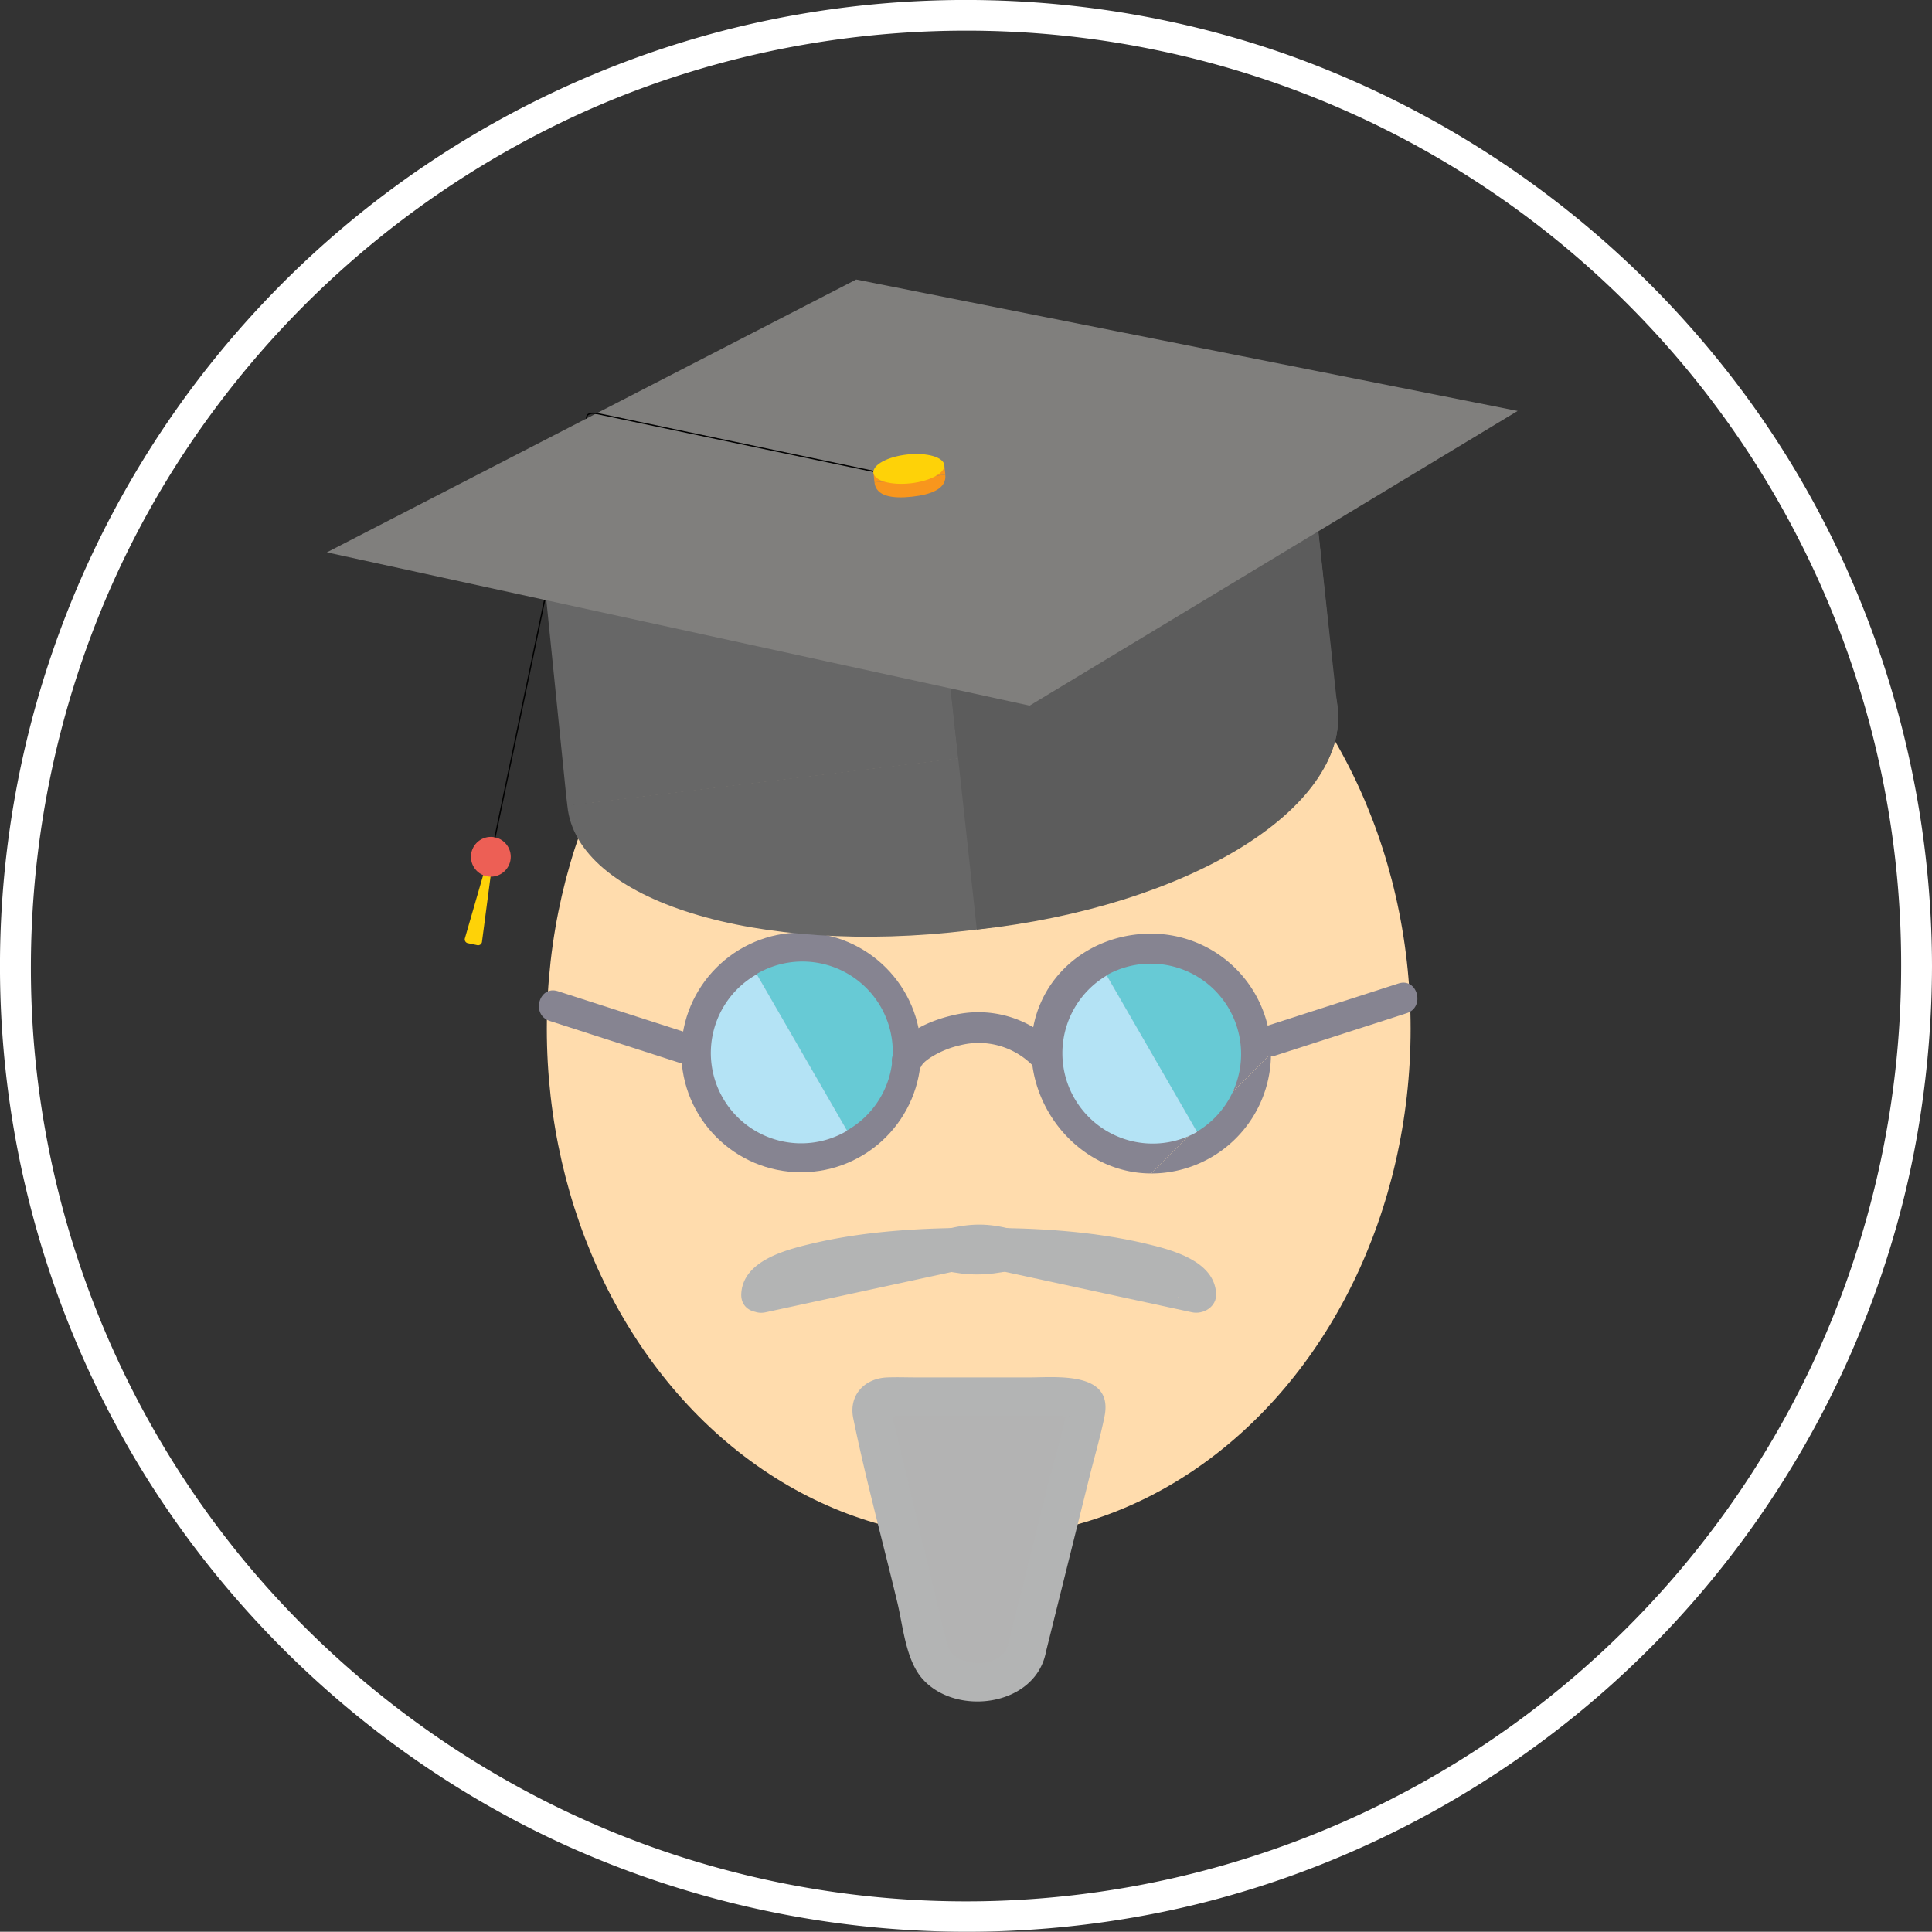<svg xmlns="http://www.w3.org/2000/svg" viewBox="0 0 751.5 751.4"><rect x="0" y="0" width="751.5" height="751.4" fill="#333333" stroke="none"/><defs><style>.cls-1{fill:#fff;}.cls-2{fill:#ffdcad;}.cls-3{fill:#b3b3b3;}.cls-4{fill:#b3b4b4;}.cls-5{fill:#868491;}.cls-6{fill:#67cad5;}.cls-7{fill:#b4e3f5;}.cls-8,.cls-9{fill:#676767;}.cls-13,.cls-9{stroke:#010101;stroke-miterlimit:10;}.cls-9{stroke-width:0.1px;}.cls-10{fill:#5c5c5c;}.cls-11{fill:#fed208;}.cls-12{fill:#ed5f55;}.cls-13{fill:none;stroke-width:0.5px;}.cls-14{fill:#807f7d;}.cls-15{fill:#010101;}.cls-16{fill:#f8961d;}</style></defs><title>admin</title><g id="Fond"><path class="cls-1" d="M898.8,415.56A363.71,363.71,0,0,1,434.89,765.35c-70.65-20.18-134.06-62.1-180.82-118.71a363.38,363.38,0,0,1-81.74-203.11C166.7,368,184.57,291.85,223.88,227.07A367.21,367.21,0,0,1,385,84c69.13-31.47,148.21-40.14,222.6-25A363.09,363.09,0,0,1,898.8,415.56c0,7.72,12,7.73,12,0-.14-77.63-24.26-154.33-69.39-217.58A379.31,379.31,0,0,0,663.86,62.48c-73.95-27.1-156.45-29.93-232.15-8.29A375.95,375.95,0,0,0,213.52,610.11C252.67,674.64,311.36,726.94,380.19,758a379.18,379.18,0,0,0,230.64,25.67c74.4-15.15,143.44-53.6,195.86-108.48,52.62-55.08,88-126,99.57-201.29a387.43,387.43,0,0,0,4.54-58.33C910.82,407.84,898.82,407.82,898.8,415.56Z" transform="translate(-159.3 -39.83)"/></g><g id="Visage"><ellipse class="cls-2" cx="380.7" cy="400.17" rx="168" ry="198"/><path class="cls-3" d="M558.7,681.23l23-92.49c1-3.07-2.43-5.61-6.29-5.61H504.06c-3.87,0-6.7,3-5.75,6.06l22,92.09C523.78,698.33,555.31,698.54,558.7,681.23Z" transform="translate(-159.3 -39.83)"/><path class="cls-4" d="M565.93,683.23l17.19-69.09c1.93-7.77,4.25-15.55,5.82-23.41,3.52-17.62-18.76-15.11-29.44-15.11H516c-3.86,0-7.76-.16-11.62,0-8.87.36-15,6.94-13.19,15.89,4.94,24.06,11.47,47.9,17.19,71.79,2.2,9.2,3.26,22.45,9.9,29.75,13,14.36,43,10.54,47.69-9.82,2.16-9.4-12.3-13.41-14.46-4-1.61,7-10.83,8.81-17.52,6.52-4.75-1.63-5.82-4.24-6.95-9l-10.55-44.05L506,589.18a5.46,5.46,0,0,0-.38-1.59c-.06-.08,0-.28-.08-.35-.8-.72-2.31,2.79-1.48,3.38.63.45,3.22,0,4,0h63.62c.78,0,2.27.3,3,0,1.33-.56.42,1.33,0-1v-4c-1.52,10.61-5.17,21.26-7.75,31.65l-12.48,50.15-2.94,11.82C549.14,688.61,563.6,692.6,565.93,683.23Z" transform="translate(-159.3 -39.83)"/><path class="cls-4" d="M457.14,550.27l73.23-15.86,10.45-2.26c8.36-1.81,6.36-14.75-2-14.73-21.22.05-43,1.24-63.68,6.14-10.11,2.39-26.83,6.63-27.5,19.48-.51,9.65,14.49,9.62,15,0,0,.68-.58,1.26-.07.73-.77.79.09.93-.17.56.22.32-1.26,1-.21.31.31-.19.55-.56.84-.79-1.18.91.84-.49,1.27-.74a28.3,28.3,0,0,1,2.9-1.46c4.84-2.11,11.43-3.61,17.05-4.73,17.91-3.56,36.35-4.45,54.58-4.5l-2-14.73L463.6,533.55l-10.45,2.26C443.72,537.85,447.71,552.32,457.14,550.27Z" transform="translate(-159.3 -39.83)"/><path class="cls-4" d="M539.18,532.15,612.41,548l10.45,2.26c4.5,1,9.76-2.11,9.49-7.23-.68-12.85-17.39-17.09-27.5-19.48-20.72-4.9-42.46-6.09-63.68-6.14-9.65,0-9.67,15,0,15,18.22,0,36.67.93,54.58,4.5,5.7,1.13,12,2.53,17.12,4.76.59.26,1.73.82,2.49,1.25.48.27,2.26,1.45,1.86,1.13s1.6.93.66.64c-.47-.14-.06.13-.25-.43-.46-1.33-.12,1.61-.27-1.22l9.49-7.23-73.23-15.86-10.45-2.26C533.75,515.65,529.73,530.1,539.18,532.15Z" transform="translate(-159.3 -39.83)"/><path class="cls-4" d="M517.91,533.53c7.13-2.49,14.62-5.36,22.28-5.36,7.45,0,14.66,2.82,21.55,5.36,7.26,2.68,10.39-8.92,3.19-11.57-7.94-2.93-16.17-5.8-24.74-5.79-8.78,0-17.29,2.93-25.47,5.79-7.24,2.53-4.13,14.13,3.19,11.57Z" transform="translate(-159.3 -39.83)"/><path class="cls-4" d="M514.72,530.78c8,2.5,16.22,4.8,24.66,4.78,8.7,0,17.26-2.39,25.56-4.78,7.41-2.13,4.26-13.71-3.19-11.57-7.28,2.09-14.73,4.33-22.37,4.35-7.38,0-14.49-2.17-21.47-4.35-7.39-2.31-10.55,9.27-3.19,11.57Z" transform="translate(-159.3 -39.83)"/></g><g id="Lunette"><circle class="cls-5" cx="311.63" cy="409.36" r="46.62"/><path class="cls-6" d="M488.68,479.59a35.14,35.14,0,1,0-35.14-60.86" transform="translate(-159.3 -39.83)"/><path class="cls-7" d="M453.68,418.8a35.14,35.14,0,1,0,35.14,60.86" transform="translate(-159.3 -39.83)"/><path class="cls-5" d="M518.12,453.51c-.36,1.06.22.39-.42.71.37-.19,1-1,1.27-1.32a21.62,21.62,0,0,1,3.27-2.32,36.77,36.77,0,0,1,10.64-4.2,29.51,29.51,0,0,1,27.71,7.51c5.6,5.32,14.1-3.15,8.49-8.49a42,42,0,0,0-39.39-10.6c-8.21,1.91-20.17,6.69-23.14,15.51-2.47,7.33,9.11,10.48,11.57,3.19Z" transform="translate(-159.3 -39.83)"/><path class="cls-5" d="M607.06,496.27c-25.75,0-46.62-22.74-46.62-48.48S581.32,403,607.06,403a46.62,46.62,0,0,1,46.62,46.62" transform="translate(-159.3 -39.83)"/><path class="cls-5" d="M653.68,449.66a46.62,46.62,0,0,1-46.62,46.62" transform="translate(-159.3 -39.83)"/><path class="cls-6" d="M624.8,480.06a35.14,35.14,0,0,0-35.14-60.86" transform="translate(-159.3 -39.83)"/><path class="cls-7" d="M589.8,419.26a35.14,35.14,0,0,0,35.14,60.86" transform="translate(-159.3 -39.83)"/><line class="cls-5" x1="266.58" y1="407.83" x2="215.38" y2="391.33"/><path class="cls-5" d="M427.48,441.87l-51.2-16.5c-7.37-2.37-10.52,9.21-3.19,11.57l51.2,16.5c7.37,2.37,10.52-9.21,3.19-11.57Z" transform="translate(-159.3 -39.83)"/><line class="cls-5" x1="494.38" y1="404.83" x2="545.58" y2="388.33"/><path class="cls-5" d="M655.28,450.44l51.2-16.5c7.32-2.36,4.19-13.95-3.19-11.57l-51.2,16.5c-7.32,2.36-4.19,13.95,3.19,11.57Z" transform="translate(-159.3 -39.83)"/></g><g id="Calque_1" data-name="Calque 1"><path class="cls-8" d="M679.57,317c3.52,36.77-60.37,74.71-143.21,84.74S383.55,390.11,380,353.32v-.21l299.57-36.26Z" transform="translate(-159.3 -39.83)"/><polygon class="cls-8" points="520.08 276.14 520.2 277.21 220.7 313.45 220.27 309.89 212.35 231.87 511.89 198.47 520.08 276.14"/><ellipse class="cls-9" cx="518.4" cy="226.97" rx="5.86" ry="9.01" transform="translate(30.8 648.09) rotate(-78.19)"/><path class="cls-10" d="M523.72,258.8c81.79-8.86,151.58,16.23,155.9,56S621,392.56,539.26,401.43" transform="translate(-159.3 -39.83)"/><polygon class="cls-11" points="189.36 340.88 182.27 365.39 186.04 366.18 189.36 340.88"/><path class="cls-11" d="M347.22,380.31l-7.09,24.51a1.51,1.51,0,0,0,1,1.85l3.77.79a1.53,1.53,0,0,0,1.9-1.45l3.33-25.3c.25-1.91-2.75-1.89-3,0L343.84,406l1.9-1.45-3.77-.79,1,1.85,7.09-24.51A1.5,1.5,0,0,0,347.22,380.31Z" transform="translate(-159.3 -39.83)"/><circle class="cls-12" cx="350.25" cy="373.13" r="7.74" transform="translate(-245.99 599.74) rotate(-78.19)"/><line class="cls-13" x1="212.35" y1="230.97" x2="192.53" y2="325.73"/><line class="cls-13" x1="228.29" y1="161.91" x2="227.92" y2="163.71"/><rect class="cls-10" x="527.58" y="254.09" width="148.79" height="71.9" transform="translate(-187.05 26.73) rotate(-6.19)"/><polygon class="cls-14" points="590.33 159.85 400.49 274.48 127.14 214.85 333.04 108.73 590.33 159.85"/><path class="cls-15" d="M518.12,226.92l-111-23.22-15.78-3.3c-.31-.07-.45.41-.13.48l111,23.22L518,227.4c.31.07.45-.41.13-.48Z" transform="translate(-159.3 -39.83)"/><path class="cls-13" d="M387.6,201.74c.21-1,2-1.44,4-1" transform="translate(-159.3 -39.83)"/><rect class="cls-16" x="499.13" y="221.69" width="27.73" height="4.31" transform="translate(-180.44 16.75) rotate(-6.19)"/><path class="cls-16" d="M499.44,227.48c.59,5.4,6.94,6.38,14.55,5.56s13.61-3.15,13-8.55" transform="translate(-159.3 -39.83)"/><ellipse class="cls-11" cx="512.82" cy="222.26" rx="13.87" ry="5.64" transform="translate(-180.27 16.73) rotate(-6.19)"/></g></svg>